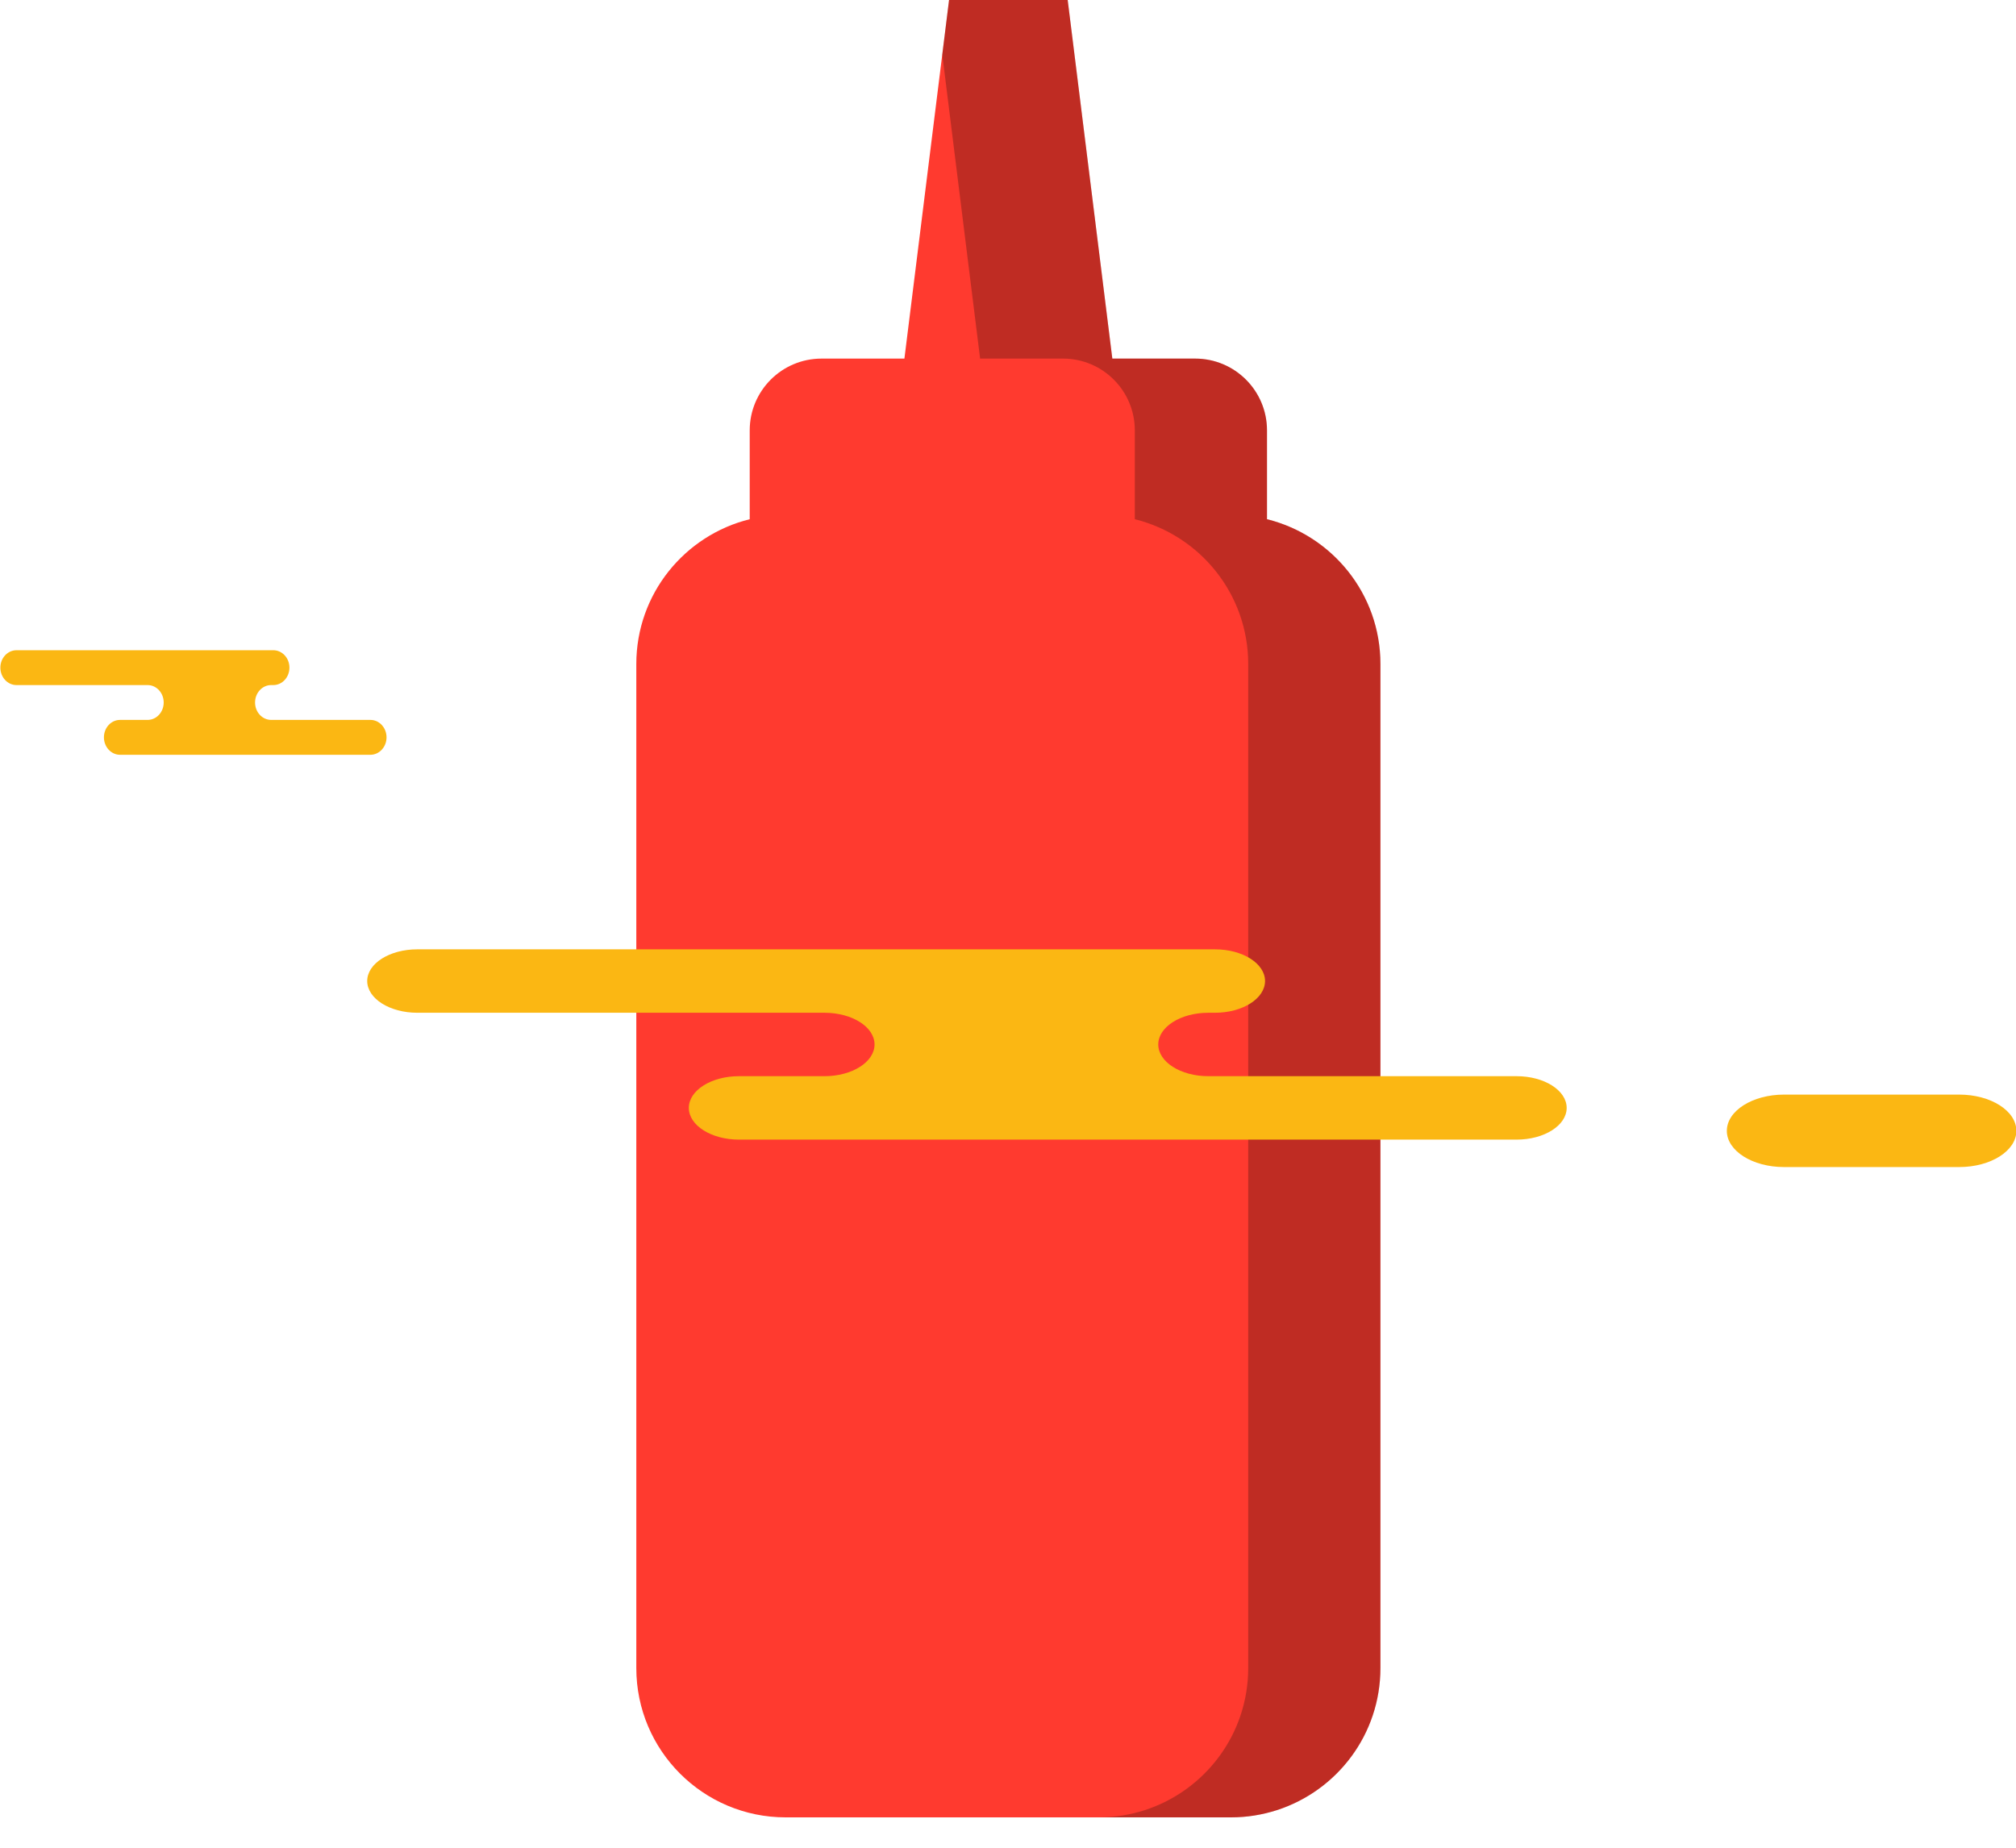 <svg xmlns="http://www.w3.org/2000/svg" xmlns:xlink="http://www.w3.org/1999/xlink" preserveAspectRatio="xMidYMid" width="60" height="55" viewBox="0 0 60 55">
  <defs>
    <style>

      .cls-3 {
        fill: #ff3a2f;
      }

      .cls-4 {
        fill: #020403;
        opacity: 0.25;
      }

      .cls-5 {
        fill: #fbb713;
      }
    </style>
  </defs>
  <g id="group-70svg">
    <path d="M37.708,15.455 C37.708,15.455 37.708,12.811 37.708,12.811 C37.708,11.630 36.751,10.674 35.571,10.674 C35.571,10.674 33.105,10.674 33.105,10.674 C33.105,10.674 31.776,-0.002 31.776,-0.002 C31.776,-0.002 30.011,-0.002 30.011,-0.002 C30.011,-0.002 28.246,-0.002 28.246,-0.002 C28.246,-0.002 26.917,10.674 26.917,10.674 C26.917,10.674 24.451,10.674 24.451,10.674 C23.270,10.674 22.313,11.630 22.313,12.811 C22.313,12.811 22.313,15.455 22.313,15.455 C20.376,15.934 18.938,17.679 18.938,19.765 C18.938,19.765 18.938,49.652 18.938,49.652 C18.938,52.106 20.928,54.096 23.382,54.096 C23.382,54.096 36.640,54.096 36.640,54.096 C37.117,54.096 37.575,54.019 38.006,53.880 C39.791,53.303 41.084,51.629 41.084,49.652 C41.084,49.652 41.084,19.765 41.084,19.765 C41.084,17.679 39.646,15.935 37.708,15.455 Z" id="path-1" class="cls-3" fill-rule="evenodd"/>
    <path d="M37.708,15.455 C37.708,15.455 37.708,12.811 37.708,12.811 C37.708,11.630 36.751,10.674 35.571,10.674 C35.571,10.674 33.105,10.674 33.105,10.674 C33.105,10.674 31.776,-0.003 31.776,-0.003 C31.776,-0.003 30.011,-0.003 30.011,-0.003 C30.011,-0.003 28.246,-0.003 28.246,-0.003 C28.246,-0.003 28.044,1.623 28.044,1.623 C28.044,1.623 29.170,10.674 29.170,10.674 C29.170,10.674 31.637,10.674 31.637,10.674 C32.817,10.674 33.774,11.630 33.774,12.811 C33.774,12.811 33.774,15.455 33.774,15.455 C35.711,15.935 37.149,17.679 37.149,19.765 C37.149,19.765 37.149,49.652 37.149,49.652 C37.149,51.629 35.857,53.303 34.072,53.880 C33.641,54.019 33.183,54.096 32.706,54.096 C32.706,54.096 36.640,54.096 36.640,54.096 C37.117,54.096 37.575,54.019 38.006,53.880 C39.791,53.303 41.084,51.629 41.084,49.652 C41.084,49.652 41.084,19.765 41.084,19.765 C41.084,17.679 39.646,15.935 37.708,15.455 Z" id="path-2" class="cls-4" fill-rule="evenodd"/>
    <path d="M31.892,28.258 C31.892,28.258 36.161,28.258 36.161,28.258 C36.983,28.258 37.650,28.680 37.650,29.201 C37.650,29.722 36.983,30.146 36.161,30.146 C36.161,30.146 35.962,30.146 35.962,30.146 C35.139,30.146 34.472,30.568 34.472,31.090 C34.472,31.611 35.139,32.034 35.962,32.034 C35.962,32.034 45.137,32.034 45.137,32.034 C45.960,32.034 46.627,32.456 46.627,32.978 C46.627,33.499 45.960,33.922 45.137,33.922 C45.137,33.922 34.111,33.922 34.111,33.922 C34.111,33.922 21.992,33.922 21.992,33.922 C21.169,33.922 20.501,33.499 20.501,32.978 C20.501,32.456 21.169,32.034 21.992,32.034 C21.992,32.034 24.538,32.034 24.538,32.034 C25.361,32.034 26.028,31.611 26.028,31.090 C26.028,30.568 25.361,30.146 24.538,30.146 C24.538,30.146 12.419,30.146 12.419,30.146 C11.596,30.146 10.929,29.722 10.929,29.201 C10.929,28.680 11.596,28.258 12.419,28.258 C12.419,28.258 15.283,28.258 15.283,28.258 C15.283,28.258 31.892,28.258 31.892,28.258 Z" id="path-3" class="cls-5" fill-rule="evenodd"/>
    <path d="M6.760,19.355 C6.760,19.355 8.134,19.355 8.134,19.355 C8.399,19.355 8.614,19.587 8.614,19.873 C8.614,20.160 8.399,20.392 8.134,20.392 C8.134,20.392 8.070,20.392 8.070,20.392 C7.806,20.392 7.591,20.624 7.591,20.911 C7.591,21.197 7.806,21.429 8.070,21.429 C8.070,21.429 11.024,21.429 11.024,21.429 C11.289,21.429 11.504,21.661 11.504,21.948 C11.504,22.234 11.289,22.467 11.024,22.467 C11.024,22.467 7.475,22.467 7.475,22.467 C7.475,22.467 3.573,22.467 3.573,22.467 C3.308,22.467 3.093,22.234 3.093,21.948 C3.093,21.661 3.308,21.429 3.573,21.429 C3.573,21.429 4.393,21.429 4.393,21.429 C4.657,21.429 4.872,21.197 4.872,20.911 C4.872,20.624 4.657,20.392 4.393,20.392 C4.393,20.392 0.491,20.392 0.491,20.392 C0.226,20.392 0.011,20.160 0.011,19.873 C0.011,19.587 0.226,19.355 0.491,19.355 C0.491,19.355 1.413,19.355 1.413,19.355 C1.413,19.355 6.760,19.355 6.760,19.355 Z" id="path-4" class="cls-5" fill-rule="evenodd"/>
    <path d="M58.310,34.739 C59.249,34.739 60.011,34.256 60.011,33.661 C60.011,33.066 59.249,32.582 58.310,32.582 C58.310,32.582 53.096,32.582 53.096,32.582 C52.156,32.582 51.394,33.066 51.394,33.661 C51.394,34.256 52.156,34.739 53.096,34.739 C53.096,34.739 58.310,34.739 58.310,34.739 Z" id="path-5" class="cls-5" fill-rule="evenodd"/>
  </g>
</svg>

